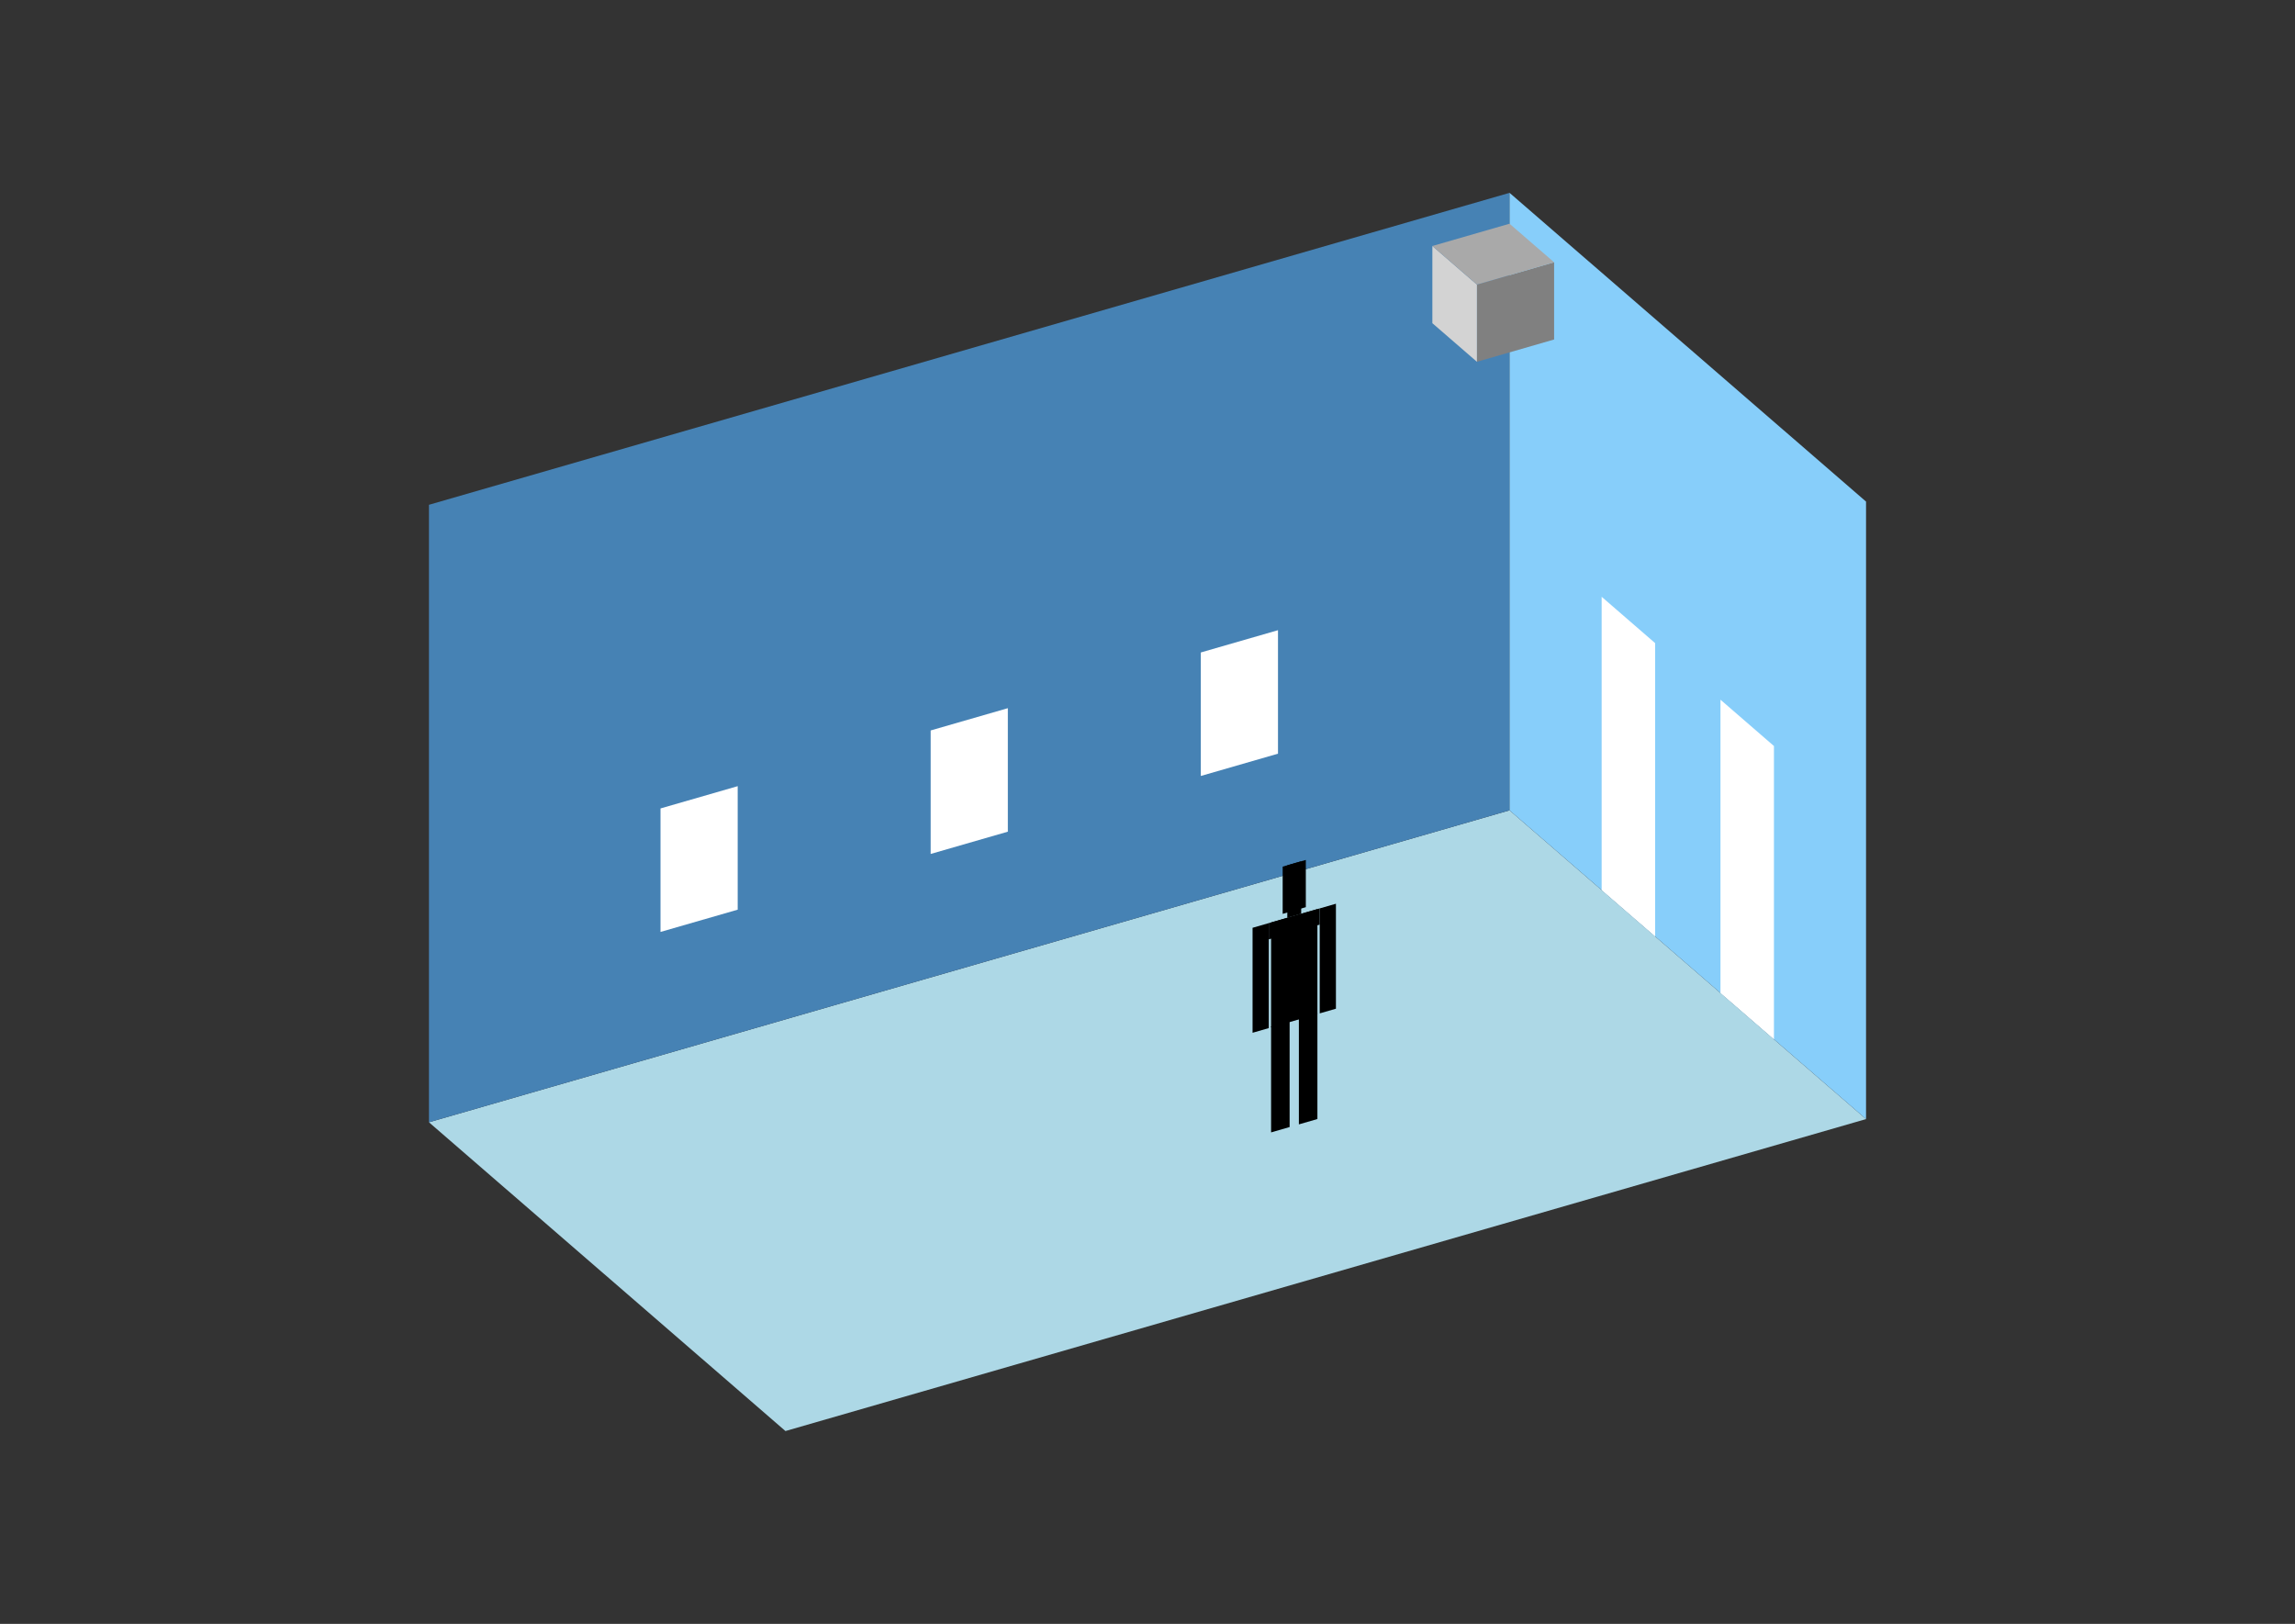 <?xml version="1.0" encoding="UTF-8"?>
<svg
  xmlns="http://www.w3.org/2000/svg"
  width="848"
  height="600"
  style="background-color:white"
>
  <rect width="100%" height="100%" fill="#333333" stroke="none"/>
  <polygon fill="lightblue" points="290.226,528.749 158.499,414.67 557.774,299.409 689.501,413.488" />
  <polygon fill="steelblue" points="158.499,414.67 158.499,186.512 557.774,71.251 557.774,299.409" />
  <polygon fill="lightskyblue" points="689.501,413.488 689.501,185.33 557.774,71.251 557.774,299.409" />
  <polygon fill="white" points="611.563,345.991 611.563,237.616 591.804,220.504 591.804,328.879" />
  <polygon fill="white" points="655.472,384.017 655.472,275.643 635.713,258.531 635.713,366.905" />
  <polygon fill="white" points="244.058,344.34 244.058,298.708 272.578,290.475 272.578,336.107" />
  <polygon fill="white" points="343.877,315.524 343.877,269.893 372.396,261.66 372.396,307.291" />
  <polygon fill="white" points="443.696,286.709 443.696,241.078 472.215,232.845 472.215,278.476" />
  <polygon fill="grey" points="545.721,133.672 545.721,105.152 574.24,96.919 574.24,125.439" />
  <polygon fill="lightgrey" points="545.721,133.672 545.721,105.152 529.255,90.892 529.255,119.412" />
  <polygon fill="darkgrey" points="545.721,105.152 529.255,90.892 557.774,82.659 574.24,96.919" />
  <polygon fill="hsl(288.0,50.0%,52.578%)" points="469.668,418.404 469.668,379.229 476.512,377.253 476.512,416.428" />
  <polygon fill="hsl(288.0,50.0%,52.578%)" points="486.78,413.464 486.78,374.289 479.935,376.265 479.935,415.44" />
  <polygon fill="hsl(288.0,50.0%,52.578%)" points="462.823,381.593 462.823,342.806 468.812,341.077 468.812,379.864" />
  <polygon fill="hsl(288.0,50.0%,52.578%)" points="487.635,374.43 487.635,335.644 493.624,333.915 493.624,372.701" />
  <polygon fill="hsl(288.0,50.0%,52.578%)" points="468.812,347.066 468.812,341.077 487.635,335.644 487.635,341.633" />
  <polygon fill="hsl(288.0,50.0%,52.578%)" points="469.668,379.617 469.668,340.83 486.78,335.891 486.78,374.677" />
  <polygon fill="hsl(288.0,50.0%,52.578%)" points="473.946,337.656 473.946,320.202 482.502,317.732 482.502,335.186" />
  <polygon fill="hsl(288.0,50.0%,52.578%)" points="475.657,339.101 475.657,319.708 480.79,318.226 480.79,337.619" />
</svg>
